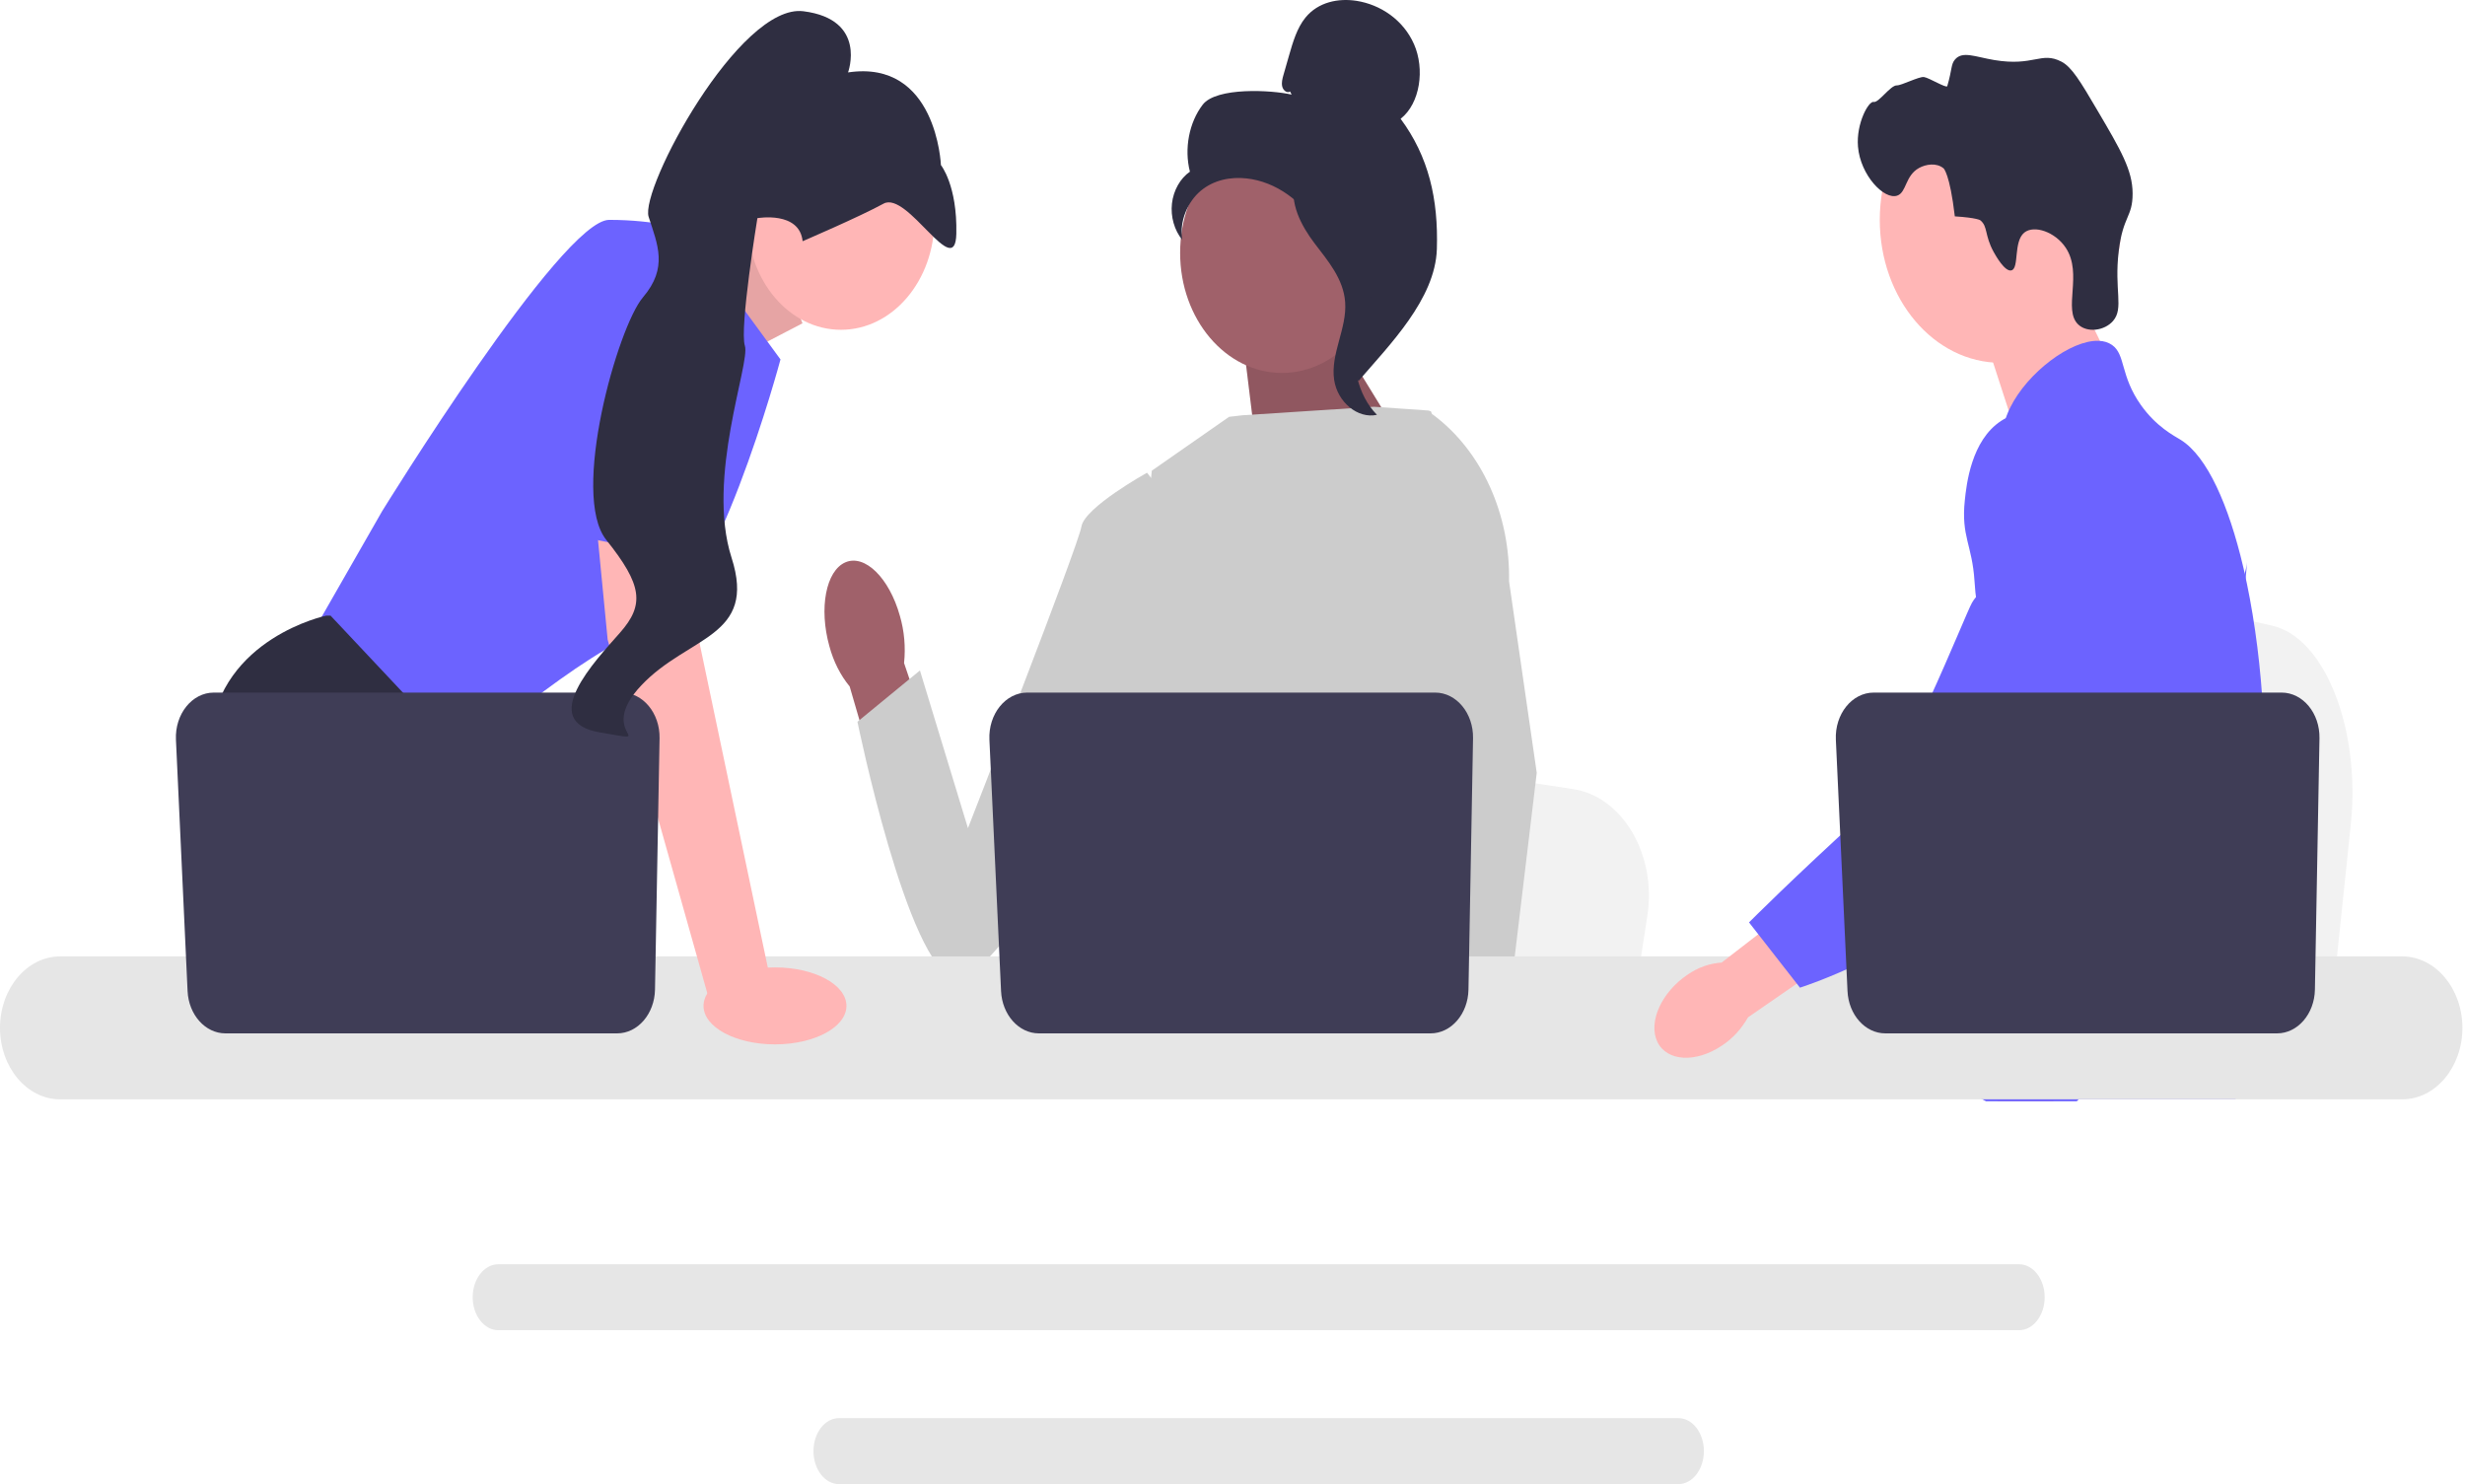 <svg width="196" height="118" viewBox="0 0 196 118" fill="none" xmlns="http://www.w3.org/2000/svg">
<path d="M186.919 65.555L186.315 71.326L184.817 85.659H154.711C154.946 82.447 155.267 77.823 155.611 72.831C155.645 72.332 155.68 71.83 155.714 71.326C156.575 58.778 157.517 44.578 157.517 44.578L161.475 45.463L169.154 47.177L172.283 47.875L180.663 49.747C184.841 50.679 187.714 57.939 186.919 65.555V65.555Z" fill="#F2F2F2"/>
<path d="M163.996 20.978L167.822 28.842L160.469 34.963L157.333 25.297L163.996 20.978Z" fill="#FFB6B6"/>
<path d="M159.082 28.845C164.392 28.845 168.696 23.757 168.696 17.482C168.696 11.206 164.392 6.119 159.082 6.119C153.771 6.119 149.467 11.206 149.467 17.482C149.467 23.757 153.771 28.845 159.082 28.845Z" fill="#FFB6B6"/>
<path d="M158.523 20.034C157.786 18.701 158.075 18.003 157.458 17.513C157.458 17.513 157.21 17.316 155.434 17.203C155.036 13.799 154.54 13.386 154.54 13.386C153.968 12.91 153.118 13.064 152.59 13.355C151.473 13.971 151.603 15.301 150.85 15.555C149.811 15.907 147.921 13.925 147.734 11.657C147.582 9.806 148.585 8.009 148.982 8.104C149.376 8.198 150.32 6.765 150.829 6.788C151.177 6.803 152.599 6.068 152.981 6.125C153.399 6.188 154.776 7.043 154.834 6.847C155.232 5.49 155.115 5.114 155.453 4.725C156.053 4.037 157.034 4.516 158.573 4.774C161.739 5.303 162.291 4.061 163.914 4.903C164.733 5.328 165.419 6.475 166.757 8.751C168.629 11.934 169.565 13.525 169.571 15.381C169.577 17.274 168.806 17.154 168.468 19.956C168.091 23.076 168.891 24.503 168.017 25.516C167.341 26.299 165.967 26.485 165.245 25.798C164.009 24.621 165.626 21.781 164.259 19.706C163.419 18.432 161.731 17.865 160.957 18.495C160.083 19.207 160.564 21.296 159.949 21.494C159.423 21.664 158.651 20.267 158.523 20.034L158.523 20.034Z" fill="#2F2E41"/>
<path d="M179.999 63.116C179.743 68.341 178.729 69.991 178.373 76.162C178.296 77.517 178.249 79.09 178.249 80.965C178.249 81.443 178.251 81.906 178.251 82.357C178.251 83.319 178.236 84.228 178.142 85.149C178.072 85.885 177.949 86.626 177.747 87.407H158.025C158.023 87.402 158.023 87.397 158.02 87.391C157.905 86.791 157.831 86.217 157.776 85.667C157.758 85.492 157.743 85.319 157.729 85.149C157.712 84.95 157.696 84.754 157.681 84.56C157.621 83.787 157.561 83.056 157.418 82.357C157.228 81.393 156.881 80.484 156.171 79.608C155.88 79.249 155.589 78.97 155.305 78.726C155.249 78.681 155.196 78.635 155.14 78.59C154.355 77.945 153.611 77.48 152.967 76.162C152.956 76.144 152.947 76.122 152.938 76.104C152.827 75.873 152.538 75.267 152.33 74.459C152.11 73.62 151.977 72.565 152.216 71.487C152.787 68.931 154.901 68.676 156.628 66.094C156.815 65.815 156.999 65.507 157.174 65.164C157.956 63.644 158.167 62.306 158.415 60.714C158.455 60.457 158.491 60.202 158.52 59.955C158.542 59.769 158.562 59.585 158.578 59.405C158.715 57.888 158.648 56.581 158.487 55.412C157.958 51.584 156.399 49.214 157.501 45.779C157.847 44.701 158.338 43.89 158.833 43.197C159.881 41.728 160.958 40.774 160.771 38.877C160.582 36.965 159.37 36.702 159.235 35.031C159.166 34.186 159.397 33.296 159.83 32.422V32.419C161.215 29.606 164.674 27.016 166.872 27.098C167.279 27.112 167.638 27.22 167.938 27.43C169.024 28.195 168.571 29.866 170.234 32.209C171.471 33.95 172.869 34.645 173.4 34.975C175.503 36.287 177.212 40.158 178.373 45.107C178.382 45.144 178.391 45.181 178.4 45.221C179.117 48.322 179.624 51.841 179.874 55.412C179.981 56.923 180.043 58.443 180.056 59.947C180.068 61.147 180.045 62.189 179.999 63.116Z" fill="#6C63FF"/>
<path d="M165.222 81.156L164.813 82.499L164.556 83.34L163.959 85.298L163.268 87.561H158.824L159.57 85.298L159.915 84.243L160.489 82.499L161.452 79.569L165.222 81.156Z" fill="#FFB6B6"/>
<path d="M178.667 44.696C178.656 44.87 178.64 45.061 178.624 45.269C178.448 47.384 178.032 51.168 177.424 55.485C177.104 57.762 176.729 60.189 176.306 62.599C175.398 67.8 174.268 72.922 172.992 76.288C172.764 76.895 172.529 77.444 172.289 77.928C172.106 78.299 171.914 78.663 171.713 79.023C171.063 80.203 170.333 81.322 169.576 82.366C169.547 82.411 169.513 82.454 169.479 82.499C169.357 82.669 169.23 82.837 169.104 83.005C168.485 83.828 167.852 84.595 167.24 85.298C166.494 86.155 165.776 86.914 165.132 87.561H157.916L157.887 87.546L156.848 87.002C156.848 87.002 157.144 86.592 157.638 85.817C157.74 85.66 157.848 85.487 157.966 85.298C158.111 85.066 158.266 84.81 158.434 84.533C158.781 83.953 159.177 83.271 159.601 82.499C160.424 81.004 161.361 79.167 162.308 77.039C162.417 76.791 162.527 76.541 162.638 76.288C162.64 76.28 162.645 76.272 162.647 76.264C162.835 75.832 163.02 75.388 163.205 74.935C164.775 71.084 165.225 67.888 165.354 66.852C165.534 65.387 165.785 63.339 165.717 61.086C165.672 59.6 165.489 58.029 165.053 56.468V56.465C164.963 56.138 164.861 55.81 164.746 55.485C164.54 54.902 164.296 54.327 164.007 53.76C162.731 51.261 161.694 51.157 160.869 48.436C160.625 47.629 160.071 45.807 160.241 43.884V43.882C160.261 43.645 160.295 43.405 160.34 43.165V43.163C160.352 43.096 160.368 43.027 160.383 42.96C160.512 42.371 160.724 41.788 161.047 41.234C161.678 40.158 162.538 39.519 163.309 39.138L163.311 39.136C164.201 38.699 164.97 38.606 165.119 38.59C168.419 38.243 170.979 41.514 172.377 43.301C172.917 43.991 173.412 44.569 173.864 45.04C177.381 48.742 178.346 46.377 178.597 45.155C178.635 44.965 178.656 44.803 178.667 44.696V44.696Z" fill="#6C63FF"/>
<path d="M178.678 44.558C178.678 44.571 178.676 44.616 178.667 44.691C178.671 44.651 178.674 44.611 178.676 44.574C178.676 44.566 178.676 44.56 178.678 44.558Z" fill="#6C63FF"/>
<path d="M160.541 100.519H39.624C38.501 100.519 37.585 101.694 37.585 103.139C37.585 104.588 38.501 105.763 39.624 105.763H160.541C161.664 105.763 162.578 104.588 162.578 103.139C162.578 101.694 161.664 100.519 160.541 100.519Z" fill="#E6E6E6"/>
<path d="M133.458 112.756H66.703C65.588 112.756 64.682 113.931 64.682 115.376C64.682 116.822 65.588 118 66.703 118H133.458C134.573 118 135.482 116.822 135.482 115.376C135.482 113.931 134.573 112.756 133.458 112.756Z" fill="#E6E6E6"/>
<path d="M53.318 21.418L60.659 17.482L63.807 25.706L56.093 29.718L53.318 21.418Z" fill="#FFB6B6"/>
<path opacity="0.1" d="M53.318 21.418L60.659 17.482L63.807 25.706L56.093 29.718L53.318 21.418Z" fill="black"/>
<path d="M54.509 18.26L62.059 28.578C62.059 28.578 56.807 48.241 51.555 49.993C46.303 51.745 36.619 60.311 36.619 60.311L24.474 50.967L30.382 40.648C30.382 40.648 44.661 17.482 48.436 17.482C52.211 17.482 54.509 18.26 54.509 18.26V18.26Z" fill="#6C63FF"/>
<path d="M43.704 85.659H26.385L25.29 83.887L20.82 76.653L19.791 74.989C19.791 74.989 15.91 66.374 16.718 58.542C17.527 50.71 25.937 48.948 25.937 48.948H26.283L36.579 59.901L35.965 70.094L39.225 76.653L43.704 85.659Z" fill="#2F2E41"/>
<path d="M29.719 85.659H25.349V76.918L29.719 85.659Z" fill="#2F2E41"/>
<path d="M130.986 72.827L130.415 76.51L128.997 85.659H100.519C100.741 83.609 101.045 80.657 101.37 77.471C101.402 77.153 101.435 76.832 101.467 76.51C102.282 68.501 103.173 59.437 103.173 59.437L106.917 60.002L114.181 61.096L117.141 61.541L125.067 62.737C129.02 63.331 131.738 67.966 130.986 72.827H130.986Z" fill="#F2F2F2"/>
<path d="M173.066 85.659H156.459C156.712 85.311 156.855 85.109 156.855 85.109L161.833 84.146L172.091 82.163C172.091 82.163 172.559 83.58 173.066 85.659V85.659Z" fill="#2F2E41"/>
<path d="M105.515 25.348L112.756 37.15L100.126 37.585L98.77 26.494L105.515 25.348Z" fill="#A0616A"/>
<path opacity="0.1" d="M105.515 25.348L112.756 37.15L100.126 37.585L98.77 26.494L105.515 25.348Z" fill="black"/>
<path d="M71.553 48.967C70.71 45.95 68.77 44.045 67.222 44.71C65.673 45.376 65.102 48.361 65.946 51.378C66.27 52.59 66.823 53.687 67.559 54.579L71.264 67.304L76.045 65.022L71.885 52.719C72.018 51.453 71.904 50.167 71.553 48.967Z" fill="#A0616A"/>
<path d="M118 43.235L117.991 55.059L117.073 59.426L115.187 68.409L113.813 76.671L112.79 82.826L112.425 85.024C112.15 85.245 111.876 85.456 111.602 85.659H87.771C86.417 84.684 85.659 83.926 85.659 83.926C85.659 83.926 86.034 83.504 86.462 82.826C87.186 81.681 88.061 79.805 87.525 78.013C87.412 77.638 87.383 77.181 87.417 76.671C87.635 73.306 90.578 67.615 90.578 67.615L89.969 59.17L89.701 55.469L91.585 37.423L97.726 33.142L98.786 33.019L109.251 32.341L113.576 32.64L113.774 32.704L118 43.235V43.235Z" fill="#CCCCCC"/>
<path d="M118.701 85.298H113.463L113.232 82.5L113.228 82.444L114.711 82.325L118.569 82.014L118.636 83.689L118.688 84.974L118.701 85.298Z" fill="#FFB6B6"/>
<path d="M119.991 46.228L122.191 61.447L120.396 76.422L120.116 78.753L119.622 82.869L119.469 84.135L119.474 84.272L119.512 85.298H113.292L113.063 82.5L113.043 82.249L112.575 76.519L112.567 76.422L111.573 64.27L113.521 55.486L113.665 54.84V54.838L114.513 39.798L113.856 32.964L113.85 32.9C113.863 32.91 113.874 32.92 113.887 32.929C113.922 32.954 113.956 32.979 113.989 33.006C117.812 35.866 120.091 40.883 119.991 46.228Z" fill="#CCCCCC"/>
<path d="M93.526 40.538L91.204 37.585C91.204 37.585 86.235 40.34 85.987 41.869C85.739 43.397 76.965 65.846 76.965 65.846L73.147 53.308L68.178 57.388C68.178 57.388 72.165 76.853 75.894 77.767C79.623 78.681 92.121 54.728 92.121 54.728L93.526 40.538H93.526Z" fill="#CCCCCC"/>
<path d="M191.011 76.044H4.78C2.144 76.044 0 78.595 0 81.727C0 84.86 2.144 87.407 4.78 87.407H191.011C193.647 87.407 195.793 84.86 195.793 81.727C195.793 78.594 193.647 76.044 191.011 76.044Z" fill="#E6E6E6"/>
<path d="M117.126 58.7L116.763 78.682C116.728 80.617 115.389 82.163 113.75 82.163H82.606C81.006 82.163 79.684 80.686 79.597 78.8L78.672 58.818C78.577 56.78 79.952 55.067 81.681 55.067H114.113C115.802 55.067 117.162 56.706 117.126 58.7Z" fill="#3F3D56"/>
<path d="M66.867 26.222C70.97 26.222 74.297 22.309 74.297 17.482C74.297 12.654 70.97 8.741 66.867 8.741C62.764 8.741 59.438 12.654 59.438 17.482C59.438 22.309 62.764 26.222 66.867 26.222Z" fill="#FFB6B6"/>
<path d="M54.833 40.87L55.647 51.244L61.185 77.563L56.401 79.541L48.317 50.86L47.2 39.333L54.833 40.87Z" fill="#FFB6B6"/>
<path d="M52.444 58.7L52.081 78.682C52.046 80.617 50.707 82.163 49.068 82.163H17.925C16.324 82.163 15.003 80.686 14.915 78.8L13.99 58.818C13.896 56.78 15.27 55.067 16.999 55.067H49.431C51.121 55.067 52.48 56.706 52.444 58.7Z" fill="#3F3D56"/>
<path d="M61.622 83.037C64.76 83.037 67.303 81.667 67.303 79.978C67.303 78.288 64.76 76.918 61.622 76.918C58.484 76.918 55.94 78.288 55.94 79.978C55.94 81.667 58.484 83.037 61.622 83.037Z" fill="#FFB6B6"/>
<path d="M42.83 42L46.184 21.295C46.184 21.295 55.511 19.779 55.839 23.379C56.166 26.98 55.605 44.578 55.605 44.578L42.83 42V42Z" fill="#6C63FF"/>
<path d="M63.819 19.178C63.819 19.178 68.345 17.237 70.254 16.192C72.163 15.148 75.957 22.434 76.041 18.586C76.125 14.738 74.815 13.124 74.815 13.124C74.815 13.124 74.487 4.706 67.431 5.758C67.431 5.758 68.983 1.546 63.888 0.895C58.793 0.244 50.867 15.031 51.576 17.241C52.286 19.451 53.137 21.278 51.123 23.641C49.109 26.004 45.338 39.34 48.207 42.928C51.077 46.517 51.265 48.074 49.299 50.306C47.333 52.539 42.686 57.393 47.711 58.236C52.735 59.079 47.251 58.449 50.997 54.489C54.742 50.529 60.208 50.691 58.167 44.337C56.127 37.984 59.672 28.879 59.229 27.498C58.785 26.117 60.223 17.346 60.223 17.346C60.223 17.346 63.569 16.755 63.819 19.178V19.178Z" fill="#2F2E41"/>
<path d="M101.932 29.652C106.404 29.652 110.029 25.378 110.029 20.107C110.029 14.836 106.404 10.563 101.932 10.563C97.461 10.563 93.836 14.836 93.836 20.107C93.836 25.378 97.461 29.652 101.932 29.652Z" fill="#A0616A"/>
<path d="M102.579 7.275C102.345 7.437 102.031 7.193 101.956 6.885C101.881 6.578 101.968 6.252 102.055 5.949L102.492 4.424C102.802 3.342 103.13 2.222 103.801 1.399C104.814 0.156 106.424 -0.16 107.873 0.069C109.733 0.363 111.569 1.551 112.434 3.515C113.299 5.479 112.931 8.219 111.368 9.445C113.596 12.455 114.372 15.81 114.25 19.803C114.127 23.795 110.436 27.469 108.03 30.282C107.492 29.898 107.003 28.098 107.299 27.444C107.595 26.79 107.171 26.032 107.537 25.43C107.903 24.828 108.209 25.787 107.839 25.188C107.606 24.81 108.517 23.941 108.17 23.715C106.491 22.62 105.933 20.153 104.878 18.264C103.606 15.986 101.43 14.442 99.126 14.186C97.857 14.045 96.516 14.301 95.476 15.169C94.436 16.038 93.763 17.59 94.004 19.065C93.379 18.317 93.068 17.222 93.186 16.181C93.303 15.141 93.846 14.179 94.614 13.65C94.147 11.828 94.547 9.732 95.632 8.322C96.717 6.912 101.118 7.152 102.701 7.523L102.579 7.275Z" fill="#2F2E41"/>
<path d="M102.825 14.242C104.923 14.509 106.437 16.651 107.716 18.629C108.453 19.769 109.226 21.028 109.207 22.461C109.188 23.911 108.366 25.154 107.974 26.527C107.332 28.772 107.957 31.443 109.486 32.981C107.976 33.319 106.343 31.984 106.082 30.198C105.779 28.119 107.116 26.112 106.957 24.011C106.818 22.16 105.58 20.735 104.528 19.351C103.476 17.967 102.488 16.13 102.972 14.361L102.825 14.242Z" fill="#2F2E41"/>
<path d="M134.185 77.495C132.107 78.888 131.033 81.281 131.785 82.84C132.537 84.398 134.831 84.532 136.909 83.138C137.746 82.595 138.46 81.823 138.992 80.887L147.732 74.854L145.243 70.079L136.891 76.534C135.937 76.595 135.009 76.924 134.185 77.495Z" fill="#FFB6B6"/>
<path d="M163.778 33.248C163.517 33.126 161.225 32.103 159.133 33.454C156.729 35.006 156.358 38.548 156.228 39.79C155.927 42.66 156.813 43.303 157 46.209C157.35 51.645 158.273 45.444 156.799 47.925C156.289 48.784 151.079 62.093 148.206 64.7C142.619 69.77 139.07 73.34 139.07 73.34L143.121 78.528C143.121 78.528 149.522 76.517 155.18 72.186C160.983 67.744 163.885 65.523 166.13 61.178C166.323 60.804 170.949 51.543 168.465 41.303C167.898 38.968 166.86 34.688 163.778 33.248Z" fill="#6C63FF"/>
<path d="M184.429 58.7L184.066 78.682C184.031 80.617 182.693 82.163 181.053 82.163H149.91C148.309 82.163 146.988 80.686 146.901 78.8L145.975 58.818C145.881 56.78 147.255 55.067 148.984 55.067H181.416C183.106 55.067 184.465 56.706 184.429 58.7Z" fill="#3F3D56"/>
</svg>
